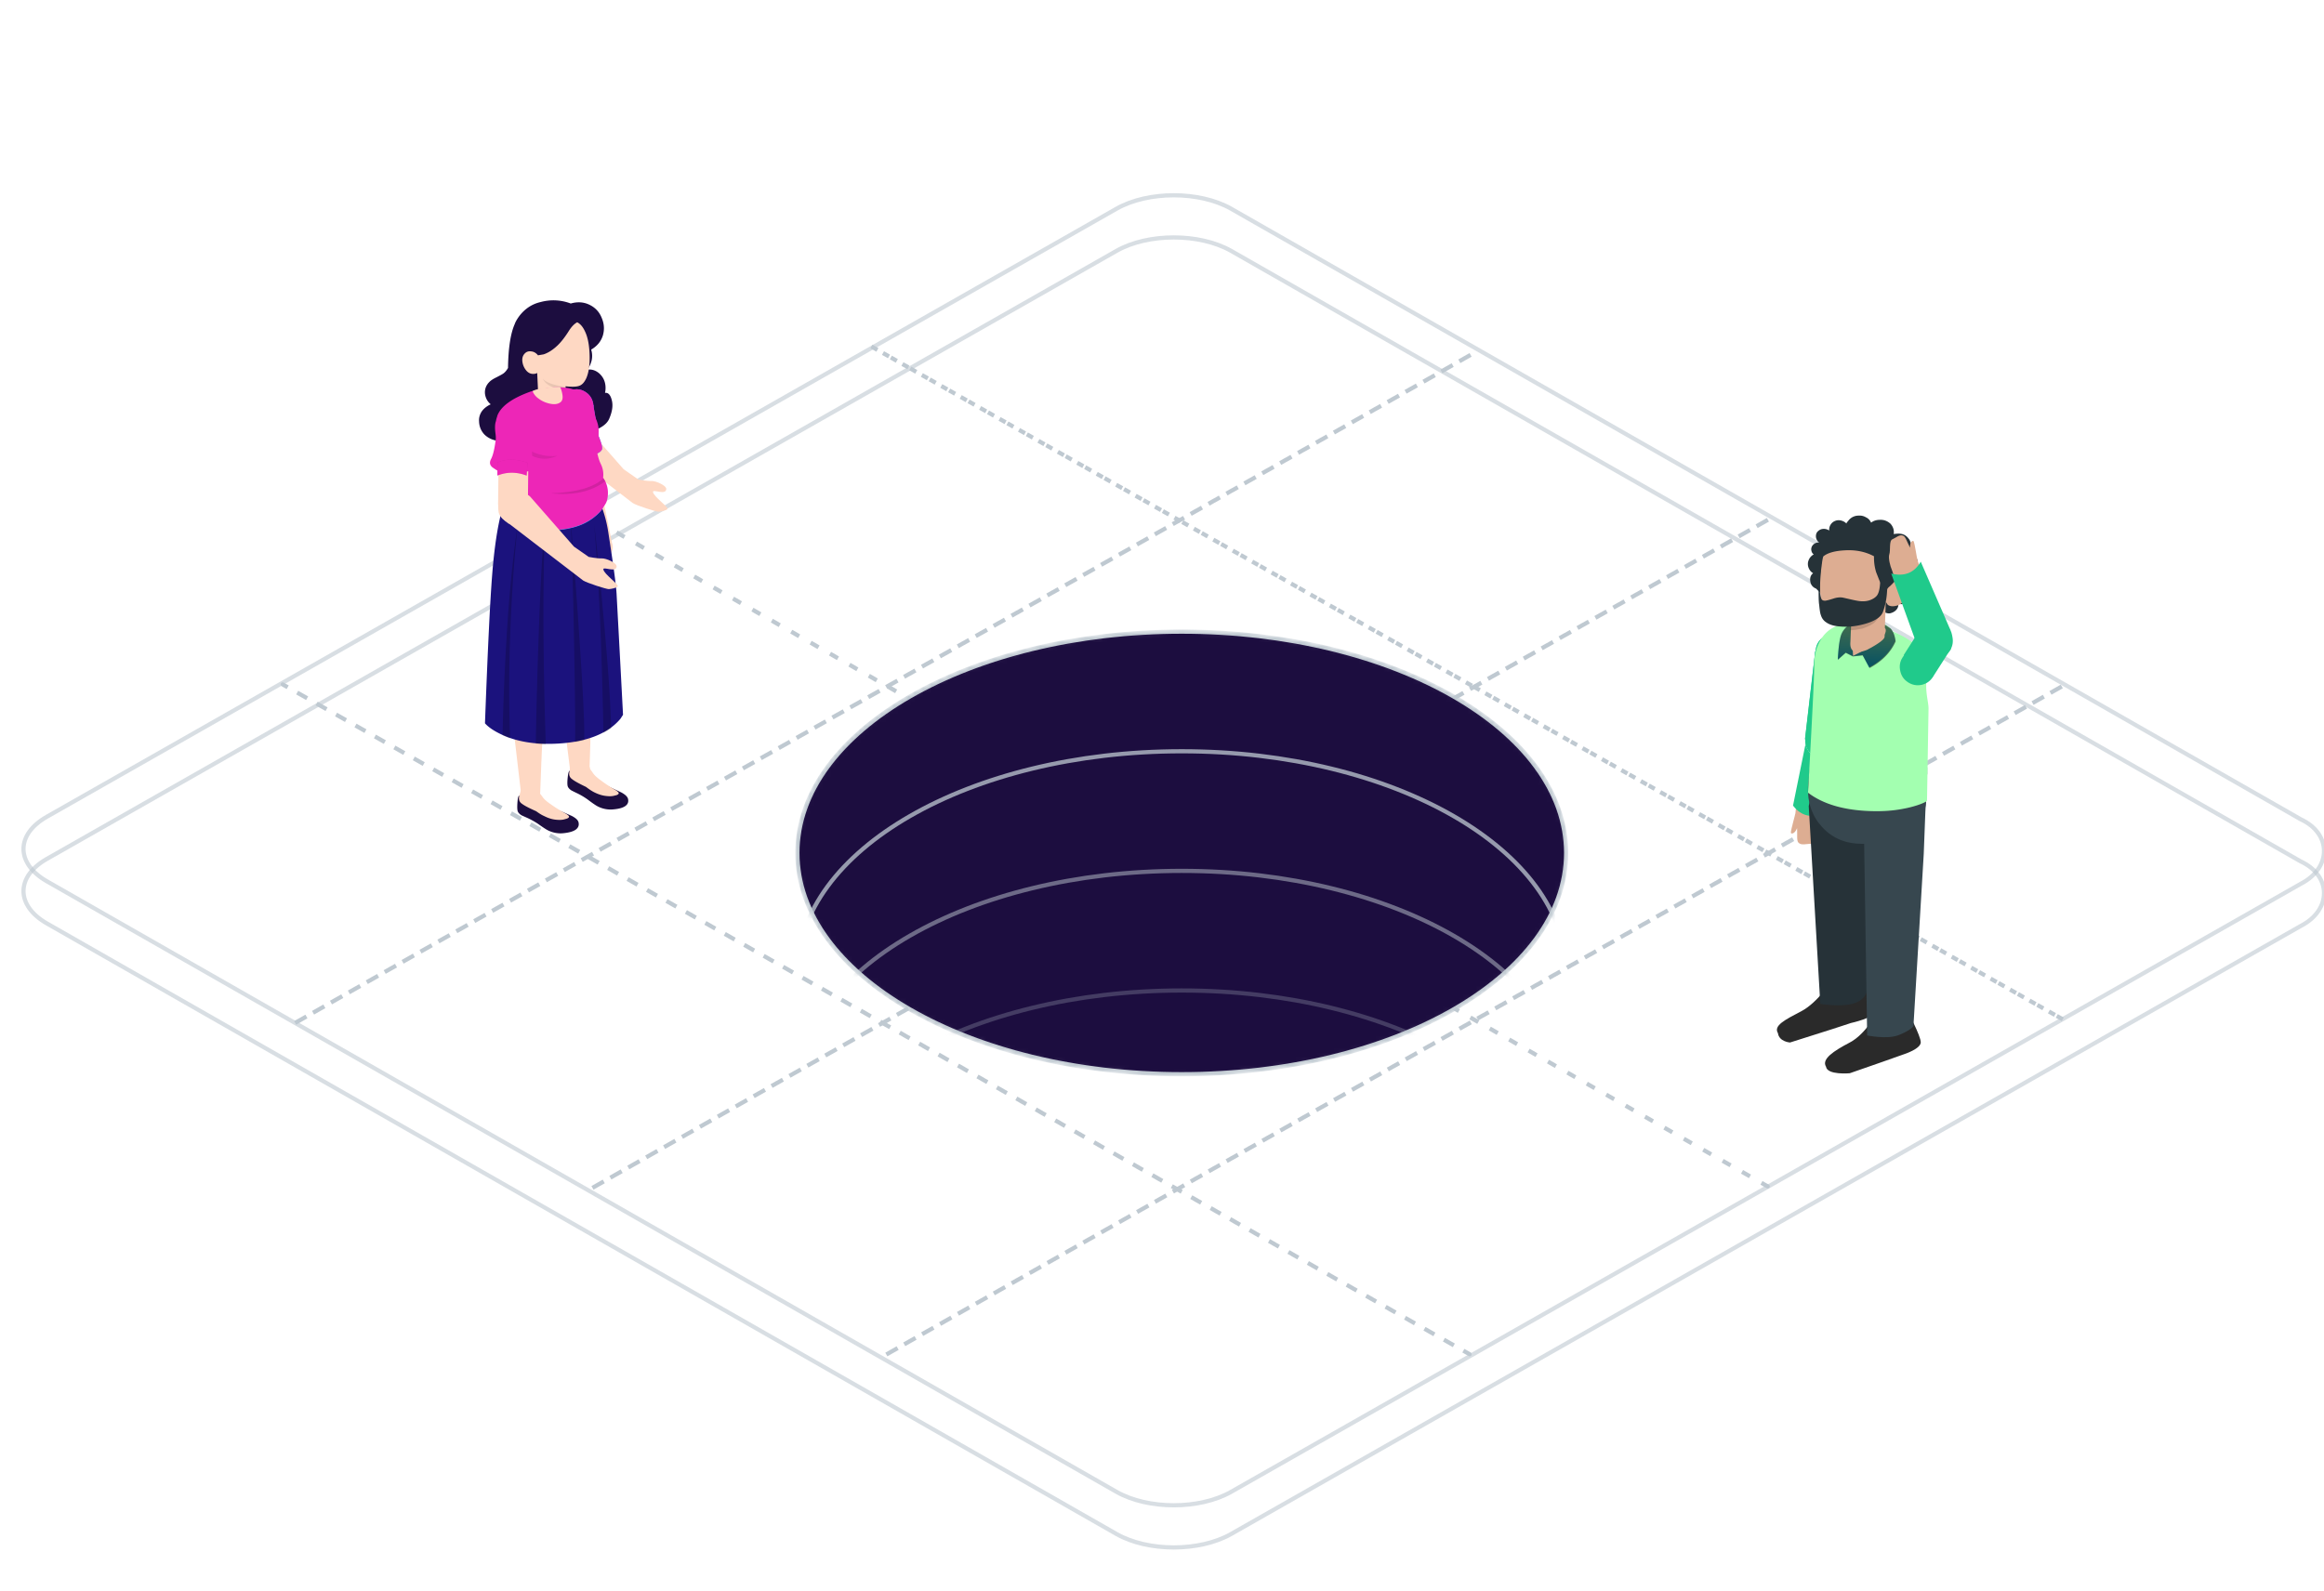 <svg width="555" height="380" viewBox="0 0 555 380" fill="none" xmlns="http://www.w3.org/2000/svg"><g clip-path="url(#clip0_57_387)"><path opacity=".594" d="M549.444 221.198L293.965 366.467c-7.533 4.253-19.762 4.253-27.294 0L11.192 220.591c-3.722-2.126-5.583-4.961-5.583-7.707 0-2.835 1.861-5.582 5.583-7.708L266.671 59.907c7.532-4.252 19.761-4.252 27.294 0l255.479 145.876c7.408 3.429 7.408 11.626 0 15.415z" stroke="#BFC9D1"/><path opacity=".594" d="M549.444 211.13L293.965 356.399c-7.533 4.253-19.762 4.253-27.294 0L11.192 210.524c-3.722-2.127-5.583-4.962-5.583-7.708 0-2.835 1.861-5.582 5.583-7.708L266.671 49.839c7.532-4.252 19.761-4.252 27.294 0l255.479 145.876c7.408 3.429 7.408 11.626 0 15.415z" stroke="#BFC9D1"/><path d="M141.488 283.758l281.331-159.941c8.294-4.682-285.429 162.282-281.331 159.941zm-71.002-39.4l281.331-159.94c8.294-4.683-285.43 162.281-281.33 159.94zm141.183 79.211L493 163.627c8.294-4.682-285.429 162.283-281.331 159.942z" stroke="#BFC9D1" stroke-dasharray="1.64 3.28"/><path d="M350.897 323.462L67.79 163.653c-10.531-5.942 288.31 162.78 283.107 159.809zm71.184-40.09l-282.878-160.76c-10.532-5.943 288.081 163.732 282.878 160.76zm70.535-39.872L208.152 82.802C197.621 76.859 497.82 246.472 492.616 243.5z" stroke="#BFC9D1" stroke-dasharray="1.64 3.69"/><mask id="a" style="mask-type:alpha" maskUnits="userSpaceOnUse" x="189" y="150" width="186" height="108"><path d="M282.218 256.612c50.695 0 91.791-23.667 91.791-52.86 0-29.194-41.096-52.86-91.791-52.86-50.694 0-91.79 23.666-91.79 52.86 0 29.193 41.096 52.86 91.79 52.86z" fill="#1B127D" stroke="#1B127D"/></mask><g mask="url(#a)" stroke="#BFC9D1"><path d="M282.218 256.612c50.695 0 91.791-23.667 91.791-52.86 0-29.194-41.096-52.86-91.791-52.86-50.694 0-91.79 23.666-91.79 52.86 0 29.193 41.096 52.86 91.79 52.86z" fill="#1C0D3F"/><path opacity=".75" d="M282.218 285.185c50.695 0 91.791-23.667 91.791-52.86 0-29.194-41.096-52.86-91.791-52.86-50.694 0-91.79 23.666-91.79 52.86 0 29.193 41.096 52.86 91.79 52.86z"/><path opacity=".5" d="M282.218 313.757c50.695 0 91.791-23.666 91.791-52.859 0-29.194-41.096-52.86-91.791-52.86-50.694 0-91.79 23.666-91.79 52.86 0 29.193 41.096 52.859 91.79 52.859z"/><path opacity=".25" d="M282.218 342.33c50.695 0 91.791-23.666 91.791-52.859 0-29.194-41.096-52.86-91.791-52.86-50.694 0-91.79 23.666-91.79 52.86 0 29.193 41.096 52.859 91.79 52.859z"/></g><path fill-rule="evenodd" clip-rule="evenodd" d="M136.307 112.464c.465-.843 1.162-1.394 2.091-1.685.901-.29 1.772-.203 2.614.262.842.464 1.423 1.161 1.685 2.061.058.175.087.32.116.465h.058l3.311 16.262h.029c.233.784.145 1.539-.261 2.265a2.859 2.859 0 01-1.772 1.452c-.784.232-1.539.145-2.294-.262-.698-.377-1.162-.958-1.395-1.771v-.058c-.029-.029-.029-.058-.029-.087l-4.269-16.059c-.015-.043-.037-.094-.058-.145-.022-.051-.044-.101-.058-.145-.32-.842-.233-1.713.232-2.555zm-.958 32.058c.871-.871 1.917-1.277 3.165-1.248 1.22.029 2.266.493 3.108 1.394.842.9 1.249 1.945 1.22 3.165 0 .348-.058.668-.145.987-.03.469-.069.938-.106 1.404-.035.427-.07.851-.097 1.268a2870.927 2870.927 0 00-1.366 21.082c-.029.319-.058.871-.087 1.626v-.145l-.058 2.178v1.336l-.203 6.156v.087c-.029.639-.261 1.161-.726 1.626-.494.436-1.046.668-1.685.668-.668-.029-1.22-.29-1.626-.755-.465-.465-.668-1.016-.668-1.684v-.291l-.988-7.956c-1.278-10.251-2.033-16.088-2.236-17.511-.175-1.161-.291-2.265-.291-3.368-.029-2.73.407-5.314 1.336-7.783l.146.029c.174-.871.609-1.626 1.307-2.265zm-8.22 4.066c-1.22-.029-2.295.377-3.166 1.219-.668.668-1.104 1.452-1.394 2.353l-.116-.058a22.47 22.47 0 00-.901 3.02c-.348 1.539-.493 3.136-.493 4.762 0 1.103.058 2.236.232 3.368.232 1.423.929 7.26 2.12 17.54l.93 7.956c-.029.059-.029.175-.029.32-.029.639.203 1.19.639 1.684.435.465.958.726 1.626.755.639 0 1.22-.203 1.714-.668.464-.464.697-.987.726-1.626v-.087l.232-6.185c0-.16.007-.32.015-.479.007-.16.014-.32.014-.48.029-.116.029-.261.029-.377l.087-2.178v.145c.029-.755.059-1.307.088-1.597.377-5.633.9-12.661 1.539-21.053.029-.087.029-.203.029-.29.087-.814.145-1.627.203-2.44.087-.319.116-.639.146-.987.058-1.191-.32-2.236-1.162-3.165-.843-.929-1.888-1.394-3.108-1.452z" fill="#FED8C3"/><path d="M127.477 123.847c1.975.058 3.631.813 4.996 2.236 1.336 1.423 1.975 3.107 1.917 5.082v.029l-1.946 22.098c-.058 1.278-.523 2.381-1.365 3.34.058-.814.145-1.627.203-2.44.087-.319.116-.668.145-.987.058-1.191-.348-2.265-1.161-3.165-.843-.9-1.888-1.394-3.108-1.452-1.249-.058-2.295.348-3.166 1.219-.668.668-1.133 1.423-1.336 2.324l-.116-.059a21.329 21.329 0 00-.901 3.021 5.924 5.924 0 01-.435-2.033h-.029a1033.86 1033.86 0 00-.726-16.552c.348.116.726.145 1.132.087a2.957 2.957 0 002.004-1.046c.552-.638.755-1.364.668-2.178v-.058l-.087-8.798a7.428 7.428 0 013.311-.668z" fill="#37474F"/><path d="M137.942 99.742c.186.1.342.236.498.372l10.481 11.971 3.524 2.458s2.068.417 3.116.359c1.048-.058 3.599 1.073 3.553 1.926-.087 1.597-3.286-.098-3.174.706.156 1.117 3.762 3.591 3.437 4.056-.264.382-1.601.619-2.125.648-.524.029-5.268-1.478-6.178-2.086l-.039-.033-.078-.068-17.333-13.293c-.148-.067-.226-.135-.373-.202-.996-.744-1.672-1.699-1.959-2.865-.256-1.202-.079-2.272.601-3.211.649-.904 1.519-1.433 2.679-1.587 1.261-.19 2.374.105 3.37.85z" fill="#FED8C3"/><path d="M122.906 77.455c.038-.04.037-.08.036-.119.293-.712.705-1.349 1.157-1.948 1.322-1.68 3.012-2.783 4.994-3.23a11.613 11.613 0 017.206.346c1.668-.477 3.196-.364 4.625.378 1.31.667 2.238 1.697 2.786 3.089.586 1.391.664 2.757.272 4.137-.429 1.42-1.374 2.58-2.798 3.402.044.194.088.35.132.544.231 1.245.029 2.423-.641 3.615a3.554 3.554 0 01-.413.638c1.013-.146 1.921.141 2.761.821.922.796 1.459 1.797 1.573 3.084a5.319 5.319 0 01-.11 1.646c.739-.139 1.304.471 1.612 1.714.349 1.28.117 2.773-.617 4.475-.734 1.702-3.046 2.94-6.974 3.715-3.506 3.305-8.03 3.744-13.537 1.24-1.437.353-2.526.54-3.229.599-.703.02-1.724-.108-3.02-.306-1.297-.237-2.289-.757-3.054-1.517-.807-.877-1.227-1.921-1.261-3.132-.062-.82.151-1.568.563-2.245.487-.756 1.252-1.364 2.217-1.822-.761-.643-1.214-1.451-1.36-2.464-.107-1.013.182-1.882.825-2.643l.19-.2c.342-.362.879-.73 1.651-1.103.887-.455 1.503-.785 1.771-.988.421-.325.761-.764 1.059-1.28.064-4.695.591-8.19 1.584-10.446z" fill="#1C0D3F"/><path d="M128.485 84.879l1.362-.234c1.124-.384 2.199-1.078 3.303-2.126.876-.845 1.782-2.004 2.68-3.437.673-1.074 1.358-1.758 2.013-2.09.754.37 1.361 1.096 1.86 2.177.706 1.465 1.076 3.488 1.11 6.106.02 2.11-.245 3.799-.796 5.065-.406.872-.859 1.432-1.438 1.722-.616.33-1.787.402-3.512.216l.011 3.205c.124 1.599-.562 2.244-2.136 1.897-.59-.14-1.46-.467-2.607-.943-1.186-.475-1.791-1.123-1.815-1.982l-.002-.078-.017-.586-.012-.43-.198-4.255a2.12 2.12 0 01-1.284.192c-.471-.065-.83-.29-1.151-.593a4.037 4.037 0 01-1.077-2.159c-.14-.817-.003-1.485.452-2.006.454-.521.958-.692 1.664-.594.628.06 1.145.398 1.59.933z" fill="#FED8C3"/><path d="M129.586 90.304a3.322 3.322 0 001.256 1.568c.678.489 2.101 1.035 4.23 1.64l.007-1.134a15.592 15.592 0 01-3.145-.615c-1.303-.433-2.098-.918-2.348-1.459z" fill="#000" fill-opacity=".086"/><path d="M127.514 190.733c.545-.142.792-.325.776-.521l-.049-.618c.164.413.837 1.046 1.991 1.968 1.29.977 2.496 1.731 3.646 2.195 1.73.745 2.612 1.132 2.68 1.159.922.483 1.452.964 1.591 1.476.191.738-.025 1.312-.642 1.787-.619.442-1.579.716-2.91.855a6.69 6.69 0 01-3.687-.653c-.511-.253-1.306-.779-2.417-1.573a18.78 18.78 0 00-2.638-1.458c-.68-.305-1.121-.499-1.291-.583-.446-.259-.733-.563-.889-.878-.159-.348-.189-1.131-.09-2.35.081-1.021.237-1.524.47-1.478l.029.358c.176.15.481.289.85.39.4.099.864.16 1.319.123.36.004.781-.062 1.261-.199z" fill="#1C0D3F"/><path d="M124.689 192.038c-.709-.467-.909-1.132-.64-2.036.23-.903.501-1.454.735-1.73a2.37 2.37 0 011.721-.716 2.37 2.37 0 011.731.695c.355.351.593.781.674 1.251.435.547.633.82.672.898.435.586 1.066 1.131 1.933 1.714a33.401 33.401 0 003.544 2.215c.59.349.867.622.829.818-.078.236-.351.395-.9.516-.587.199-1.254.242-2.039.169-1.02-.073-2.002-.38-2.986-.884-.551-.232-1.181-.621-1.929-1.165-1.574-.697-2.715-1.278-3.345-1.745z" fill="#FED8C3"/><path d="M121.207 154.434l.269-2.137c2.167.111 5.833.331 10.995.622-.19 3.507-.67 10.171-1.399 19.992-2.346 2.217-5.37 2.235-9.153-.021-.542-5.977-.903-10.198-.965-12.629-.081-2.077.002-4.046.253-5.827z" fill="#37474F"/><path d="M130.225 150.032c.841.907 1.23 1.972 1.184 3.196-.045 1.224-.512 2.258-1.418 3.08-.905.822-1.971 1.23-3.195 1.185-1.224-.046-2.257-.512-3.079-1.418-.842-.907-1.231-1.953-1.185-3.177.045-1.224.511-2.257 1.418-3.099.887-.843 1.952-1.231 3.176-1.186 1.224.046 2.257.512 3.099 1.419z" fill="#37474F"/><path d="M130.986 149.177c1.066 1.148 1.558 2.497 1.5 4.046-.057 1.55-.648 2.859-1.795 3.9-1.148 1.066-2.496 1.558-4.046 1.5-1.549-.057-2.858-.648-3.899-1.795-1.065-1.148-1.558-2.472-1.5-4.022.057-1.55.648-2.859 1.796-3.924 1.123-1.067 2.471-1.559 4.021-1.502 1.55.058 2.858.649 3.923 1.797z" fill="#37474F"/><path d="M135.661 99.803c-.794-.56-1.25-1.3-1.409-2.216-.165-.956.016-1.807.575-2.6.559-.795 1.3-1.25 2.255-1.416.956-.166 1.807.015 2.561.581.794.56 1.29 1.294 1.455 2.25.166.955-.015 1.806-.581 2.56-.56.794-1.301 1.25-2.216 1.409-.988.212-1.846-.008-2.64-.568zm2.004 17.002c-.794-.559-1.25-1.3-1.409-2.216-.165-.955.015-1.807.575-2.601.559-.793 1.3-1.25 2.255-1.415.956-.166 1.807.015 2.561.582.793.559 1.29 1.293 1.455 2.249.165.955-.015 1.806-.581 2.56-.56.794-1.301 1.251-2.216 1.409-.995.172-1.846-.008-2.64-.568z" fill="#FFA8A7"/><path d="M134.283 97.623l6.9-.796 1.949 16.905-6.9.795-1.949-16.904z" fill="#FFA8A7"/><path d="M135.345 108.375l.532 3.076c.969.308 2.068.355 3.302.181 1.228-.212 2.458-.663 3.655-1.306.043-.007.078-.053.121-.06-.149-.608-.371-1.639-.738-3.002-1.028.614-2.131 1.043-3.365 1.217a8.565 8.565 0 01-3.507-.106z" fill="url(#paint0_linear_57_387)"/><path d="M133.801 101.783c-.035-.43-.028-1.302.015-2.657a19.36 19.36 0 01-.002-1.386l-.007-.038c-.218-1.032.007-2.021.559-2.949.636-.902 1.485-1.485 2.562-1.671 1.07-.225 2.059 0 2.954.597a3.945 3.945 0 011.65 2.21c.014.077.02.115.072.186l.027.153c.033.193.066.385.054.546l.077-.014.01.513 1.205 6.961c.743 1.773.974 2.881.72 3.242-.248.4-.669.71-1.232.887-.012.16-.87.467-2.592 1.043-1.652.523-3.037.526-4.195.013 0 0-.508-.189-1.447-.581-.702-.393-.931-1.027-.648-1.908.263-.996.362-2.716.218-5.147z" fill="url(#paint1_linear_57_387)"/><path d="M135.345 108.375l.532 3.076c.969.308 2.068.355 3.302.181 1.228-.212 2.458-.663 3.655-1.306.043-.007.078-.053.121-.06-.149-.608-.371-1.639-.738-3.002-1.028.614-2.131 1.043-3.365 1.217a8.565 8.565 0 01-3.507-.106z" fill="#000" fill-opacity=".11"/><path d="M133.801 101.783c-.035-.43-.028-1.302.015-2.657a19.36 19.36 0 01-.002-1.386l-.007-.038c-.218-1.032.007-2.021.559-2.949.636-.902 1.485-1.485 2.562-1.671 1.07-.225 2.059 0 2.954.597a3.945 3.945 0 011.65 2.21c.014.077.02.115.072.186l.027.153c.033.193.066.385.054.546l.077-.014.01.513 1.205 6.961c.743 1.773.974 2.881.72 3.242-.248.4-.669.71-1.232.887-.012.16-.87.467-2.592 1.043-1.652.523-3.037.526-4.195.013 0 0-.508-.189-1.447-.581-.702-.393-.931-1.027-.648-1.908.263-.996.362-2.716.218-5.147z" fill="#ED26B7"/><path d="M142.3 143.402c1.161 1.052 1.768 2.352 1.845 3.901.077 1.549-.398 2.903-1.45 4.04-1.051 1.161-2.351 1.768-3.9 1.845-1.548.077-2.902-.398-4.039-1.45-1.161-1.051-1.766-2.327-1.843-3.876-.078-1.549.397-2.903 1.448-4.064 1.026-1.16 2.327-1.767 3.875-1.844 1.548-.077 2.903.397 4.064 1.448zm-.308-23.039c1.471 1.332 2.24 2.979 2.337 4.941.098 1.962-.503 3.678-1.836 5.118-1.332 1.471-2.979 2.239-4.94 2.337-1.962.098-3.677-.504-5.117-1.837-1.471-1.331-2.238-2.948-2.335-4.91-.098-1.962.503-3.677 1.835-5.148 1.3-1.47 2.947-2.239 4.909-2.336 1.961-.098 3.676.504 5.147 1.835z" fill="#263238"/><path d="M144.19 147.494l-11.271.69a813.492 813.492 0 00-2.909-22.155l14.398-.711-.218 22.176z" fill="#263238"/><path d="M132.596 149.137l.252-2.138c2.166.093 5.833.282 10.996.529-.161 3.507-.584 10.173-1.23 19.997-2.327 2.236-5.349 2.279-9.148.095-.592-5.971-.989-10.187-1.11-12.614-.062-2.117.005-4.086.24-5.869z" fill="#37474F"/><path d="M141.592 144.663c.849.899 1.246 1.961 1.211 3.185-.036 1.224-.493 2.261-1.392 3.091-.899.849-1.96 1.246-3.184 1.211-1.224-.035-2.261-.493-3.09-1.392-.849-.899-1.247-1.941-1.212-3.165.035-1.224.493-2.261 1.392-3.11.88-.85 1.941-1.247 3.165-1.212 1.224.035 2.261.493 3.11 1.392z" fill="#37474F"/><path d="M142.351 143.779c1.075 1.139 1.578 2.483 1.534 4.033-.045 1.55-.624 2.863-1.762 3.914-1.139 1.075-2.482 1.578-4.032 1.533-1.549-.044-2.862-.623-3.913-1.762-1.075-1.138-1.578-2.458-1.534-4.008.045-1.55.624-2.862 1.763-3.938 1.114-1.076 2.457-1.579 4.007-1.534 1.549.044 2.862.624 3.937 1.762z" fill="#37474F"/><path d="M139.502 184.912c.549-.128.8-.305.79-.5l-.034-.619c.154.416.809 1.067 1.939 2.018 1.263 1.009 2.448 1.794 3.586 2.288 1.708.789 2.579 1.199 2.646 1.228.909.506 1.426 1 1.552 1.516.171.742-.06 1.31-.69 1.736-.63.426-1.597.674-2.93.779a6.69 6.69 0 01-3.666-.749c-.504-.267-1.285-.812-2.375-1.635a16.79 16.79 0 00-2.597-1.525 39.116 39.116 0 01-1.242-.619c-.439-.27-.718-.581-.865-.9-.15-.351-.16-1.134-.028-2.317.108-1.018.277-1.517.509-1.464l.019.358c.172.154.474.301.839.412.398.109.859.182 1.315.157.36.013.782-.042 1.232-.164z" fill="#1C0D3F"/><path d="M136.65 186.147c-.696-.484-.879-1.154-.586-2.05.253-.897.538-1.44.779-1.709a2.364 2.364 0 011.739-.671c.666.013 1.249.26 1.71.74.346.36.573.795.642 1.267.42.558.61.836.648.915.419.596 1.035 1.158 1.886 1.763a33.185 33.185 0 003.483 2.304c.581.365.85.645.807.84-.084.233-.361.385-.912.491-.592.184-1.259.21-2.042.116-1.017-.099-1.991-.432-2.961-.922-.544-.285-1.163-.69-1.897-1.253-1.553-.737-2.678-1.348-3.296-1.831z" fill="#FED8C3"/><path d="M121.498 118.33a11.86 11.86 0 012.317-3.845c2.081-2.354 4.672-3.57 7.734-3.726 3.061-.117 5.73.904 8.046 3.024a11.065 11.065 0 013.06 4.985c0 .039.157.589.47 1.688.314 1.059.51 2.237.588 3.532.313 3.061-.629 5.729-2.789 8.005-2.159 2.275-4.986 3.413-8.479 3.412-2.709-.001-5.142-.394-7.262-1.258-.471-.157-.942-.314-1.373-.55a.87.87 0 00-.197-.118c-4.16-1.649-4.943-6.555-2.311-14.599l.157-.51s0-.04.039-.04z" fill="#37474F"/><path d="M120.218 120.699c1.324-3.44 2.988-5.707 5.068-6.727 8.357-4.761 14.406-2.68 18.07 6.204a30.939 30.939 0 011.889 6.842c1.208 7.75 1.887 12.702 2 14.819.188 3.477.714 13.117 1.542 28.917l-.643.983a13.486 13.486 0 01-2.383 2.192c-3.101 2.191-7.26 3.4-12.515 3.701-5.256.3-9.755-.419-13.459-2.159-1.853-.87-3.176-1.777-3.969-2.685.647-17.35 1.218-29.143 1.711-35.38.417-5.406 1.024-9.752 1.743-13.079.265-1.247.568-2.456.946-3.628z" fill="#1B127D"/><path fill-rule="evenodd" clip-rule="evenodd" d="M137.329 177.29c.756-.188 1.475-.339 2.193-.49.115-3.894-.412-13.911-1.541-30.052-.565-8.014-1.13-15.687-1.733-22.945.301 5.783.6 15.876.861 30.24.223 12.739.297 20.488.22 23.247zm6.768-2.228c.681-.34 1.286-.68 1.853-1.095-.187-6.88-.827-16.104-1.92-27.595-.49-5.746-1.206-12.89-2.149-21.396a661.29 661.29 0 011.768 32.207c.225 7.144.374 13.079.448 17.879zm-13.762 2.718c-.681 0-1.475-.038-2.382-.114.154-8.921.383-17.161.65-24.759.495-14.213.989-23.322 1.557-27.291-.152 3.326-.266 7.975-.344 13.948-.117 12.058.069 24.797.519 38.216zm-10.321-2.158c.642.303 1.247.568 1.814.757-.45-11.378-.22-23.852.653-37.346.304-4.536.684-9.186 1.176-13.948-1.212 8.315-2.122 17.501-2.692 27.48a589.674 589.674 0 00-.951 23.057z" fill="#000" fill-opacity=".2"/><path d="M132.473 126.722c-3.108.261-5.954-.058-8.51-.901-2.585-.871-3.95-1.655-4.124-2.323-.175-.668-.32-1.568-.436-2.671l24.949-1.51c.116 1.132-.29 2.178-1.249 3.165a12.799 12.799 0 01-3.253 2.41c-1.888.988-4.327 1.597-7.377 1.83z" fill="url(#paint2_linear_57_387)"/><path d="M123.965 125.784c-2.558-.876-3.926-1.637-4.104-2.329-.177-.646-.319-1.571-.422-2.636l24.919-1.53c.146 1.111-.283 2.187-1.247 3.135-.963.994-2.054 1.759-3.27 2.387-1.864 1.012-4.31 1.619-7.337 1.82-3.148.342-5.981.029-8.539-.847z" fill="#ED26B7"/><path d="M135.552 92.688c1.713.261 3.107 1.133 4.153 2.556.349.464.639.987.871 1.51.349.522.668 1.045.93 1.568.087.174.174.348.232.522l.174.436c.785 1.336 1.133 2.701 1.046 4.153-.058.9-.29 1.8-.697 2.642.29 2.12.697 3.688 1.191 4.704.552 1.104.726 2.207.581 3.34.029.029.058.058.058.087.319.465.581.929.726 1.423.377 1.045.465 2.178.261 3.368-.087.552-.261 1.046-.522 1.452-.552.959-1.453 1.597-2.702 1.975-1.8 1.249-5.518 2.004-11.124 2.265-5.663.261-9.352-.668-11.066-2.759a12.474 12.474 0 01-.406-1.452c-.175-1.016-.146-1.858.087-2.526 1.191-2.352 1.22-5.517.087-9.496-1.162-4.007-1.481-6.621-.988-7.869a4.77 4.77 0 01.262-1.017c.029-.087.029-.145.029-.174.813-2.265 3.398-4.181 7.755-5.779a2.85 2.85 0 01.464-.145c0-.029.03-.029.03-.029 1.016-.261 2.323-.522 3.921-.755 1.365-.232 2.904-.261 4.647 0z" fill="#ED26B7"/><path d="M144.126 114.256c.17.271.297.504.424.697-3.309 2.499-7.632 3.45-12.929 2.891 5.937-.199 10.133-1.383 12.505-3.588z" fill="#000" fill-opacity=".118"/><path d="M127.262 93.623s-.002-.079-.044-.235c.156-.042.311-.124.505-.206 1.208-.417 3.203-.654 5.947-.749.121.154.201.231.201.231.166.428.333.935.423 1.521.177.977-.005 1.647-.548 1.972-.658.445-1.559.502-2.702.212-.986-.254-1.818-.669-2.496-1.204a3.83 3.83 0 01-1.286-1.543z" fill="#FED8C3"/><path d="M126.951 108.835c-1.34-.678-2.173-1.524-2.533-2.497 2.83 2.06 5.737 2.902 8.687 2.568-2.19.946-4.231.91-6.154-.071z" fill="#000" fill-opacity=".086"/><path d="M120.246 122.197c-.592-.769-.808-1.612-.688-2.533.125-.961.549-1.72 1.319-2.312.769-.593 1.611-.809 2.572-.684.961.125 1.72.55 2.272 1.314.592.769.809 1.612.684 2.573-.126.961-.59 1.715-1.354 2.268-.769.592-1.612.808-2.533.688-.921-.12-1.68-.544-2.272-1.314z" fill="#FFA8A7"/><path d="M119.189 99.618l7.112.082-.24 20.861-7.112-.082.24-20.861z" fill="#FED8C3"/><path d="M122.977 96.368c1.081-.016 2.031.336 2.8 1.119.73.7 1.125 1.53 1.209 2.455l.025.202-.015.119c-.004.205-.011.382-.019.558l.058-.007-.056.504.089 7.391c.403 1.852.451 2.958.14 3.289-.307.36-.779.564-1.414.642a1.822 1.822 0 00-.41-.242c-.712-.323-1.641-.501-2.877-.554-1.502-.079-2.46-.02-2.904.181-.472.204-.689.348-.649.431.01.086-.4-.156-1.198-.702-.799-.545-.945-1.259-.468-2.137.474-.906.856-2.562 1.146-4.968.169-1.483.345-2.675.466-3.597.054-.27.084-.508.145-.72-.015-1.08.34-2.002 1.091-2.796.783-.77 1.728-1.178 2.841-1.168z" fill="#ED26B7"/><path d="M118.773 113.605l.023-3.121c.905-.423 1.98-.649 3.226-.679 1.246.009 2.533.253 3.818.691.043 0 .086.04.129.04-.048.624-.098 1.677-.194 3.081a9.68 9.68 0 00-3.518-.689c-1.245-.009-2.407.256-3.484.677z" fill="#000" fill-opacity=".11"/><path d="M118.773 113.605l.023-3.121c.905-.423 1.98-.649 3.226-.679 1.246.009 2.533.253 3.818.691.043 0 .086.04.129.04-.048.624-.098 1.677-.194 3.081a9.68 9.68 0 00-3.518-.689c-1.245-.009-2.407.256-3.484.677z" fill="#ED26B7"/><path d="M126.088 118.234c.186.101.342.237.498.372l10.481 11.971 3.524 2.459s2.067.416 3.116.358c1.048-.058 3.599 1.073 3.553 1.926-.087 1.597-3.286-.098-3.174.706.155 1.117 3.761 3.591 3.437 4.056-.264.382-1.601.619-2.126.648-.524.029-5.267-1.478-6.177-2.085l-.039-.034-.078-.068-17.334-13.293c-.147-.067-.225-.135-.372-.202-.997-.744-2.026-1.463-2.313-2.63-.148-.693-.153-2.714 0-3.319.113-.445.661-1.973.948-2.371.65-.904 1.685-.32 2.845-.474 1.261-.189 2.214 1.237 3.211 1.98z" fill="#FED8C3"/><path d="M436.223 190.19c-1.797-2.272-4.761-1.12-6.999-.438l-.461 4.589s.003.035-.03.037c-.002.267-1.068 3.855-1.051 4.533.008.308.867.441 1.487-1.084.078 1.804-.12 2.978.306 3.449.688.762 1.905.272 2.857.318.952.045 1.557-2.405 2.278-3.116.656-.706 1.035-2.816 1.043-3.832-.004-.035.026-.071.023-.106l-.009-.105.556-4.245z" fill="#DDAD92"/><path d="M439.83 178.665c.066-.131.099-.263.132-.395.263-.888.263-1.776-.033-2.632l-.197 1.58c0 .131 0 .263-.033.361v.099c-.197 1.185-.789 2.106-1.743 2.797-.986.69-2.071.921-3.255.723-1.184-.197-2.105-.789-2.762-1.743-.395-.56-.658-1.152-.757-1.744l-2.992 14.771.066.033c1.907 2.435 4.373 2.994 7.365 1.744h.099l4.11-15.594z" fill="#20CA8B"/><path d="M438.647 151.458c-1.151-.197-2.236.033-3.19.724-.987.691-1.578 1.612-1.776 2.763-.033.198-.066.428-.098.625l-.066-.032-2.434 21.022.033.033c-.033.361 0 .723.066 1.052.099.592.362 1.185.756 1.744.691.987 1.612 1.546 2.763 1.743 1.183.198 2.269-.032 3.255-.723.954-.691 1.545-1.612 1.743-2.797v-.098c.033-.132.033-.231.033-.362l.197-1.579 2.17-18.818c.033-.099.066-.231.099-.329.197-1.119-.033-2.204-.724-3.191-.69-.987-1.644-1.579-2.827-1.777z" fill="#20CA8B"/><path fill-rule="evenodd" clip-rule="evenodd" d="M424.591 246.802c-1.105-1.809 1.699-3.201 5.595-5.243 3.896-2.042 7.333-7.376 7.333-7.376l7.096-.102s3.185 5.908 3.185 7.478c0 1.57-5.775 2.822-5.775 2.822l-4.506 1.473-10.042 3.183s-2.598-.166-2.886-2.235z" fill="#2A2A2A"/><path d="M446.44 197.02c.015-2.837.075-5.501.129-7.906l-13.807-.31-.812 3.764 2.76 47.256s4.502.748 7.554 0c3.051-.748 3.52-2.759 3.524-2.931.271-16.413.471-29.647.652-39.873z" fill="#263238"/><path fill-rule="evenodd" clip-rule="evenodd" d="M436.074 254.811c-1.106-1.809 1.782-3.732 5.678-5.774s6.667-7.423 6.667-7.423l7.095-.102s3.186 5.908 3.186 7.478c0 1.57-3.963 2.834-3.963 2.834l-5.184 1.837-7.801 2.718s-5.39.501-5.678-1.568z" fill="#2A2A2A"/><path d="M460.14 185.812c.049-.341.049-.681.097-1.022.145-3.653-1.021-6.867-3.496-9.594-2.475-2.727-5.531-4.138-9.17-4.332-3.639-.145-6.84 1.025-9.556 3.509-2.717 2.485-4.123 5.602-4.267 9.255v.39c-.097.584-.145 1.169-.194 1.753-.144 3.799.973 7.013 3.351 9.643 2.426 2.629 5.629 3.992 9.51 3.991 3.056-.001 5.773-.489 8.198-1.464 1.067-.292 2.038-.828 3.008-1.51 1.455-1.511 2.23-3.021 2.327-4.579.097-1.51.145-2.387.145-2.63.048-1.461.096-2.63.047-3.41z" fill="#37474F"/><path d="M459.415 203.967c.144-2.927.345-10.033.508-12.514l-13.805 3.453-.982 3.851.764 48.597s4.615.943 7.268 0c2.653-.942 3.773-2.081 3.785-2.258 1.016-16.93 1.817-30.581 2.462-41.129z" fill="#37474F"/><path d="M442.113 156.778l.058-.335c.199-1.148-.01-2.22-.674-3.222-.721-.963-1.652-1.568-2.801-1.767-1.15-.199-2.23.058-3.232.722-1.011.712-1.616 1.643-1.815 2.791-.033.192-.066.383-.06.631l-.096-.017-2.456 21.017.096.017c-.078 1.021.203 1.957.797 2.8.673.954 1.604 1.559 2.753 1.758 1.197.207 2.278-.049 3.232-.722.955-.673 1.56-1.603 1.767-2.799l.017-.096c.025-.144.05-.287.018-.391l2.396-20.387z" fill="#20CA8B"/><path d="M458.587 187.94c.048-.343.048-.685.048-1.027.146-3.665-1.028-6.89-3.52-9.626-2.492-2.736-5.569-4.153-9.233-4.298-3.664-.146-6.887 1.028-9.622 3.521-2.735 2.493-4.15 5.622-4.296 9.287v.391c-.097.586-.146 1.173-.195 1.759-.145 3.812.979 7.037 3.423 9.676 2.443 2.638 5.618 3.957 9.526 3.955 3.077 0 5.813-.49 8.255-1.468 1.074-.294 2.051-.831 3.028-1.565 1.465-1.515 2.246-3.03 2.343-4.545.097-1.515.146-2.395.146-2.639.097-1.467.146-2.64.097-3.421z" fill="#37474F"/><path d="M443.119 149.583c-.033-.526-1.085-.658-3.124-.362-2.072.329-3.716 1.415-4.932 3.191-1.217 1.777-1.842 4.014-1.809 6.679 0 2.664-.493 12.731-1.48 30.266 3.618 2.764 8.714 4.244 15.258 4.408 2.664.066 5.13-.098 7.464-.559 2.204-.395 4.711-1.178 5.697-1.869l.362-22.075c0-1.612-.764-3.69-.501-6.717.197-2.5.164-4.145-.033-5.001-1.02-2.928-4.275-5.395-9.832-7.402a4.191 4.191 0 01-1.184.856c-1.644.756-3.157.69-4.571-.198-1.216-.658-1.644-1.085-1.315-1.217z" fill="#A3FFB0"/><path d="M450.54 149.415c-2.171-1.266-4.803-1.466-7.992-.652-.688.23-1.33.608-1.83 1.184a4.67 4.67 0 00-1.113 1.882c-.21.728-.429 1.895-.558 3.455-.066.829-.13 1.561-.144 2.244l1.889-1.671 1.691.865 2.348-.245 1.551 2.962c2.961-1.6 5.054-3.706 6.231-6.368-.168-1.322-.538-2.355-1.207-3.053l-.866-.603z" fill="url(#paint3_linear_57_387)"/><path d="M446.476 159.587c2.961-1.6 5.054-3.706 6.231-6.368-.168-1.322-.537-2.355-1.206-3.052l-.963-.655c-2.171-1.265-4.802-1.514-7.992-.651-.688.23-1.331.607-1.831 1.183a4.681 4.681 0 00-1.112 1.882c-.21.728-.429 1.896-.559 3.456-.065.829-.129 1.56-.143 2.244l1.889-1.671 1.691.865 2.348-.245 1.647 3.012z" fill="#000" fill-opacity=".518"/><path d="M442.411 153.058c.02 1.417.044 2.638.122 3.616 5.719-2.764 8.302-4.958 7.747-6.483-1.584-1.302-3.87-1.691-6.86-1.117-.659 1.207-.979 2.519-1.009 3.984z" fill="#DDAD92"/><path d="M446.845 124.846c.58-.446 1.258-.654 2.031-.665 1.014-.068 1.892.281 2.63.964.618.733.875 1.53.732 2.435.846-.138 1.538-.143 2.119.021.665.2 1.183.654 1.635 1.316.278.511.435 1.03.433 1.6-.003.57-.173 1.071-.465 1.579.611 0 1.122.332 1.527.916.359.505.514.983.465 1.475a2.29 2.29 0 01-.44 1.333c-.3.386-.648.654-1.127.808.376.138.679.403.871.838.232.432.303.875.251 1.327a2.634 2.634 0 01-.607 1.262 2.24 2.24 0 01-1.173.73c.265.308.454.703.527 1.186.076.525-.016.979-.315 1.365-.3.387-.687.698-1.124.849a2.562 2.562 0 01-1.462.057 1.87 1.87 0 01-.475 1.417c-.341.389-.811.665-1.411.827-.399.108-.894.019-1.44-.23-.589-.286-.978-.626-1.167-1.021-.235-.473-.935-.589-2.105-.429-.162.011-.36.105-.681.167-.238.098-.4.109-.522.117-3.045.122-5.939-.54-8.679-1.944a13.369 13.369 0 01-3.14-2.519c-.878-.348-1.327-.97-1.427-1.859-.095-.808.148-1.435.691-1.838-.381-.219-.73-.562-.919-.956a2.481 2.481 0 01-.333-1.322c.011-.449.184-.908.403-1.289.259-.384.564-.69.996-.922a1.319 1.319 0 01-.546-.859c-.105-.36-.046-.69.095-1.025.181-.338.41-.557.724-.74a1.574 1.574 0 011.045-.193c-.427-.297-.656-.689-.773-1.21-.075-.525.016-.979.316-1.365l.038-.043c.381-.392.813-.625 1.34-.66a2.237 2.237 0 011.451.391c-.033-.486.059-.94.316-1.365a2.184 2.184 0 011.078-.927 2.256 2.256 0 011.459-.097c.497.129.919.345 1.27.729-.046-.078.102-.292.481-.724.148-.214.378-.433.689-.657a3.062 3.062 0 011.756-.525 2.917 2.917 0 011.737.413c.546.249.941.67 1.225 1.262z" fill="#263238"/><path d="M448.742 138.468c-.453-1.181-.727-1.822-.726-1.87a12.013 12.013 0 01-.48-3.714c-2.014-1.08-4.335-1.583-7.017-1.415-2.388.128-4.105.615-5.103 1.464a7.632 7.632 0 00-.223 1.016c-.057.29-.065.582-.122.873-.066.631-.18 1.212-.196 1.796a33.938 33.938 0 00-.219 4.327c-.007.244.036.439.029.683.111 1.269.316 2.638.664 4.108.309 1.129.722 2.017 1.336 2.667.095.1.237.25.332.302l.287.203.047.05s.049.001.047.05c.049.001.048.05.096.051l.049.001.432.207c.24.104.482.16.773.217a14.98 14.98 0 002.97-.063c.097.003.245-.042.342-.039l-.159 3.94c-.215 2.428 1.179 3.052 4.084 1.867.198-.14.494-.278.84-.463 2.127-1.206 3.221-2.052 3.238-2.636l.282-8.318.467.695c.524.404 1.301.474 2.332.163.785-.222 1.436-.885 2-1.892.615-1.102.741-2.121.327-3.01-.321-.69-.748-1.092-1.377-1.207-.097-.003-.242-.055-.34-.009-.585.032-1.126.211-1.527.638-.401.427-.701.711-.851.853-.349.282-.549.471-.552.569-.002.097-.244.042-.679-.068-.434-.158-.901-.853-1.403-2.036z" fill="#DDAD92"/><path d="M444.749 150.165c1.572-.54 2.658-1.093 3.162-1.712.554-.666.963-1.385 1.328-2.25-.462.863-1.161 1.476-1.999 1.89-.592.276-1.672.635-3.239.98l-2.201.425.067 1.073c.73-.028 1.658-.148 2.882-.406z" fill="#000" fill-opacity=".149"/><path d="M450.568 136.773c-.47-1.231-.98-1.05-1.533.638.031 2.485-.215 4.084-.792 4.847-.419.524-1.035.896-1.851 1.166-.866.267-1.876.288-2.981.062-.704-.117-1.807-.392-3.312-.726-.653-.116-1.312-.037-1.973.139-1.121.358-1.783.534-1.884.532a1.398 1.398 0 01-.758.027.693.693 0 01-.541-.502c-.329-.886-.439-2.35-.334-4.294l-.325-1.032.023 2.776c-.006 2.045.006 3.409.138 4.094.116 1.269.245 2.052.387 2.397.23.785.668 1.382 1.313 1.79.792.557 1.894.881 3.306.969 1.511.14 3.129.039 4.857-.351 3.1-.692 4.897-1.761 5.392-3.208.548-1.543.845-3.092.937-4.599.086-1.264.21-2.088.371-2.424.21-.287.03-1.071-.44-2.301z" fill="#263238"/><path d="M453.076 140.217c2.452 1.25 4.555-.919 6.217-2.394l-1.42-4.146s-.016-.028.011-.043c-.104-.231-.604-3.751-.888-4.33-.129-.263-.923-.038-.855 1.525-.782-1.527-1.076-2.619-1.63-2.857-.897-.385-1.753.52-2.592.858-.84.338-.392 2.693-.733 3.592-.287.87.222 2.842.618 3.722.016.029.005.072.022.101l.049.086 1.201 3.886z" fill="#DDAD92"/><path d="M461.636 161.672c-.648 1.004-1.528 1.647-2.668 1.915-1.17.254-2.279.065-3.283-.584-1.004-.648-1.616-1.514-1.87-2.684-.283-1.184-.093-2.293.542-3.268l.339-.495-.09-.042 3.801-5.941c1.252-2.385 9.016-.928 7.426 4.617l-.027.059s-.014.03-.044.016l-.014.03-.014.03-.256.316-3.673 5.747c-.042.089-.097.208-.169.284z" fill="#20CA8B"/><path d="M466.257 152.128c.24 1.172.061 2.246-.566 3.235-.658 1-1.583 1.641-2.754 1.88-1.171.239-2.214.049-3.214-.61-1.031-.647-1.77-1.548-1.998-2.689-.104-.349-.025-.115-.084-.343l-5.996-16.584c3.165.767 5.52-.17 7.053-2.839l6.92 15.943c.075.113.119.237.174.392.173.392.315.796.385 1.19l.022.062s.011.031-.02.042l.011.031.011.031.038.405-.06-.467c.033.093.076.217.078.321z" fill="#20CA8B"/></g><defs><linearGradient id="paint0_linear_57_387" x1="141.064" y1="109.677" x2="140.379" y2="103.809" gradientUnits="userSpaceOnUse"><stop stop-color="#FA1E58"/><stop offset="1" stop-color="#FECD85"/></linearGradient><linearGradient id="paint1_linear_57_387" x1="134.825" y1="100.728" x2="139.464" y2="107.579" gradientUnits="userSpaceOnUse"><stop stop-color="#6D6AFE"/><stop offset="1" stop-color="#3FB0F7"/></linearGradient><linearGradient id="paint2_linear_57_387" x1="139.241" y1="119.572" x2="139.233" y2="123.998" gradientUnits="userSpaceOnUse"><stop stop-color="#6D6AFE"/><stop offset="1" stop-color="#3FB0F7"/></linearGradient><linearGradient id="paint3_linear_57_387" x1="439.718" y1="148.069" x2="439.368" y2="158.315" gradientUnits="userSpaceOnUse"><stop stop-color="#94E69A"/><stop offset="1" stop-color="#17ADC9"/></linearGradient><clipPath id="clip0_57_387"><path fill="#fff" transform="translate(0 .5)" d="M0 0h555v379H0z"/></clipPath></defs></svg>